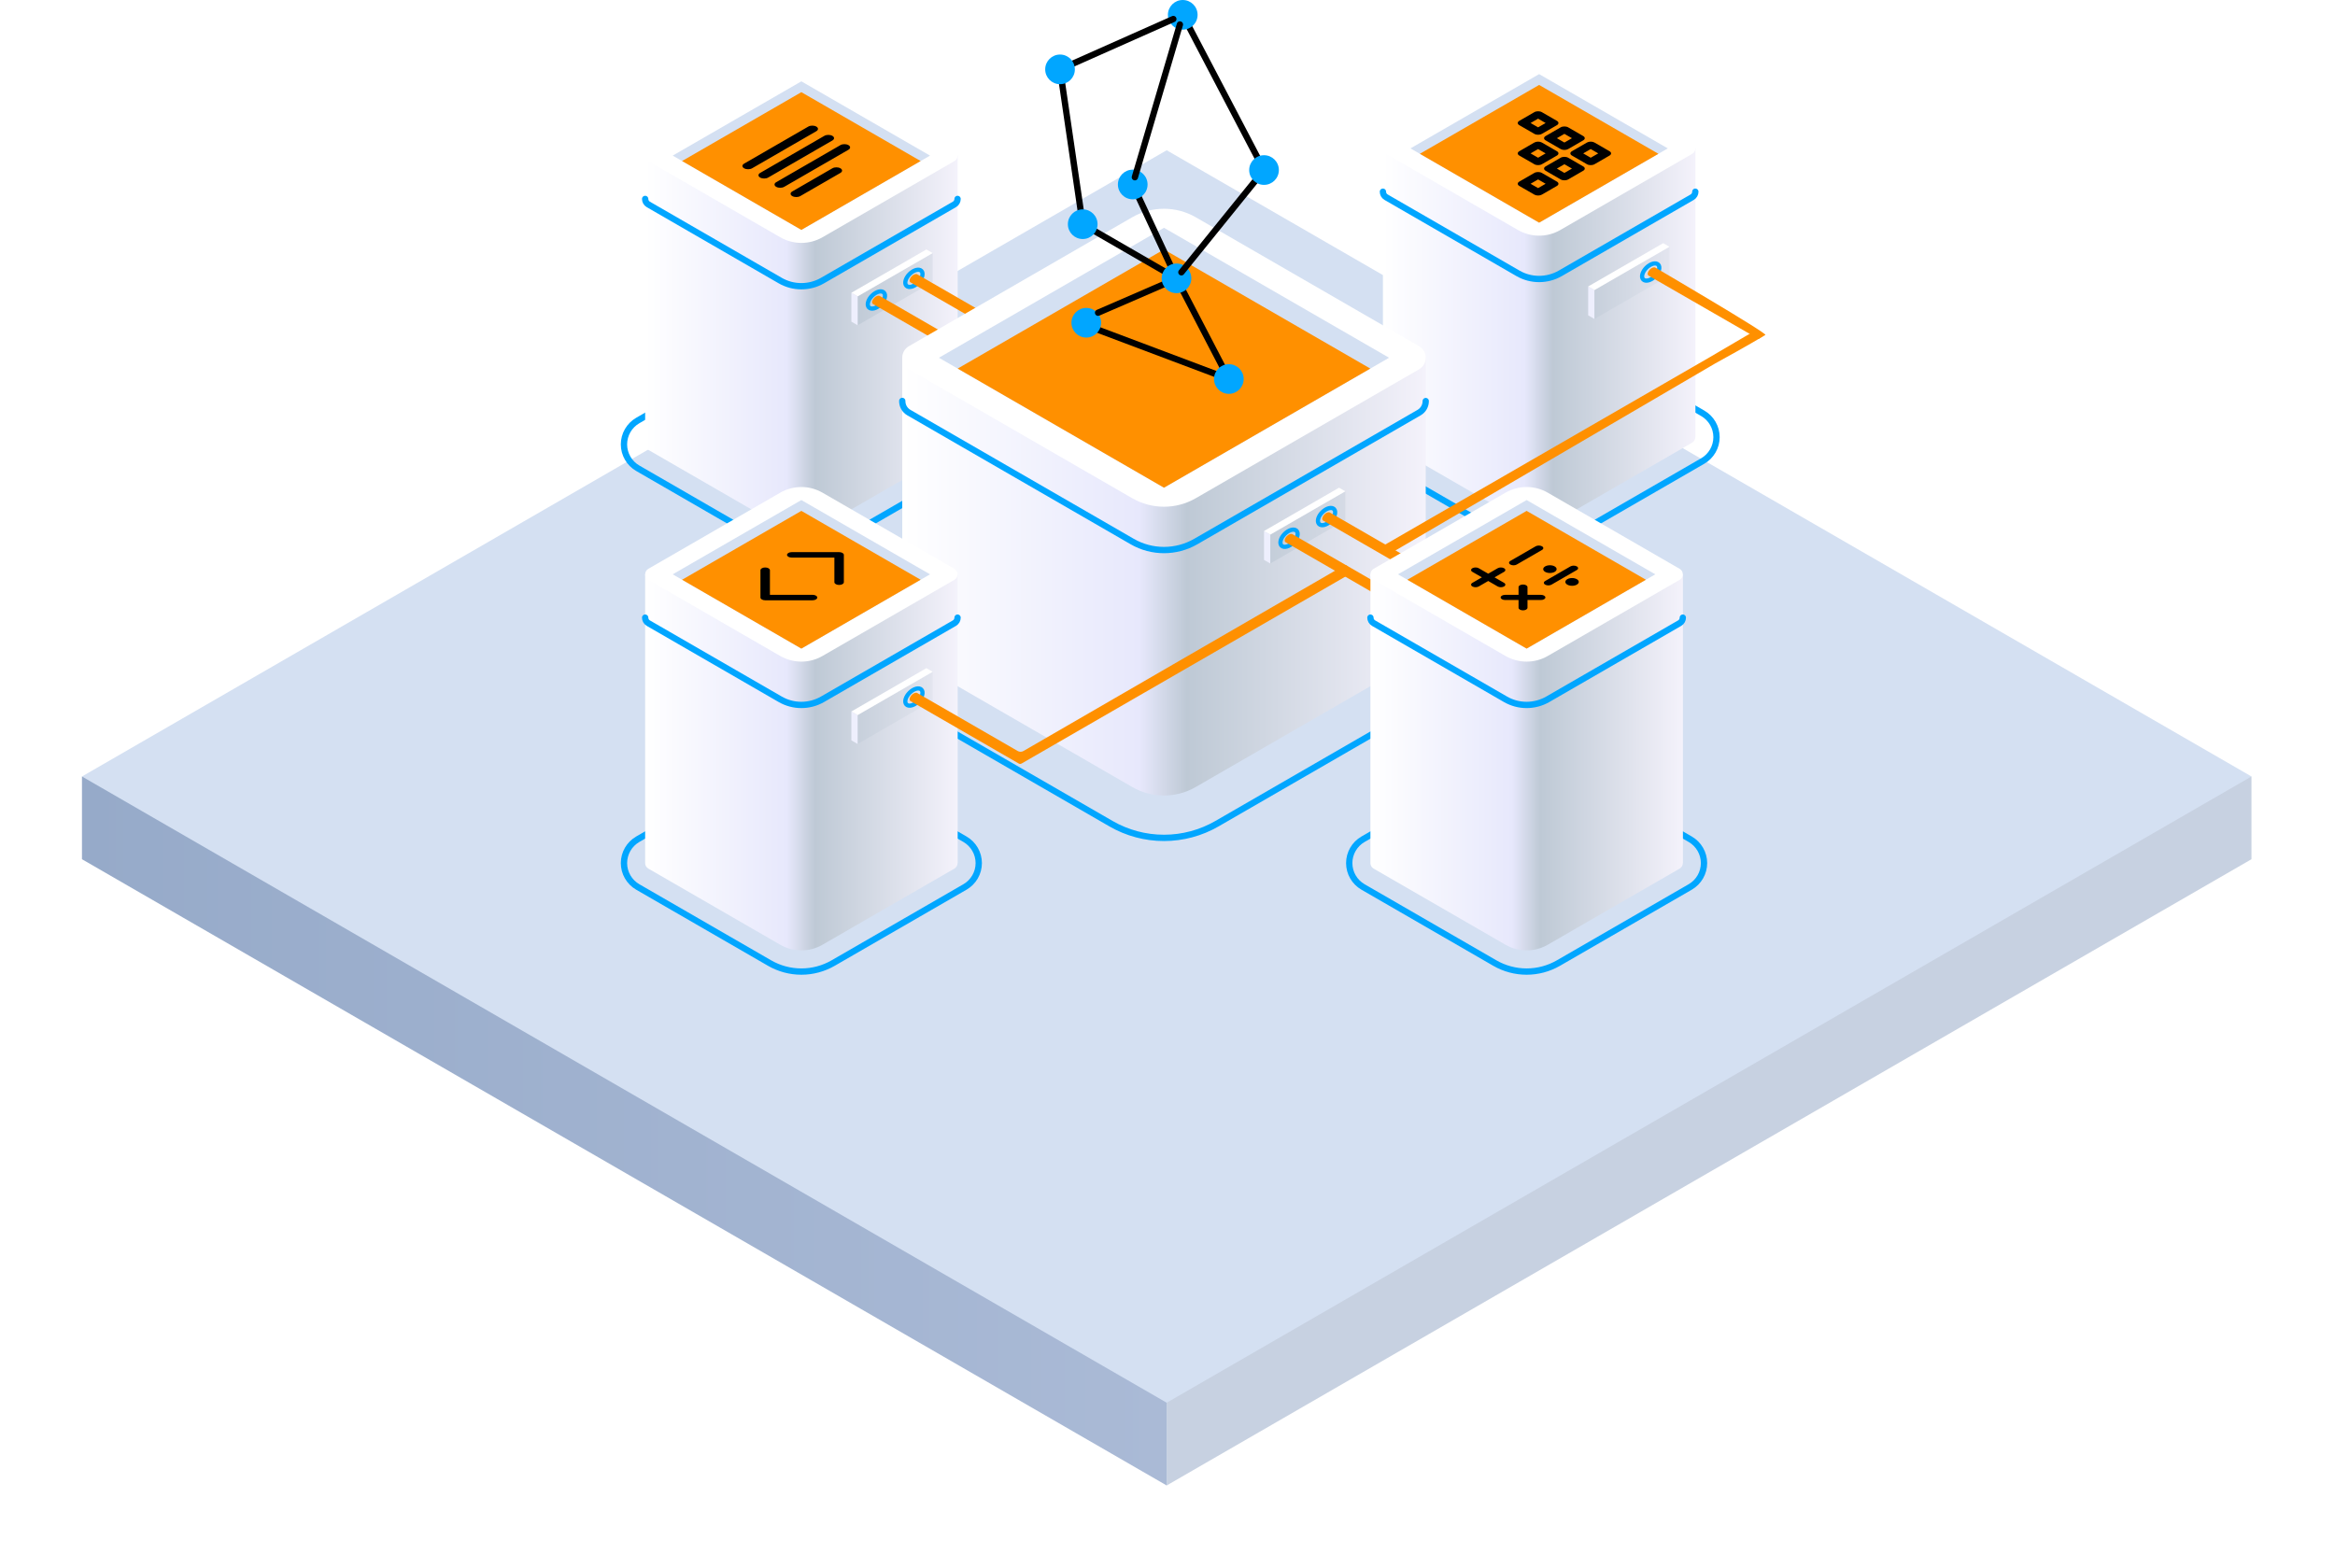 <svg width="740" height="497" viewBox="0 0 740 497" fill="none" xmlns="http://www.w3.org/2000/svg">
<g filter="url(#filter0_d)">
<path d="M713.53 205.284V231.508L369.741 430V206.036L713.53 205.284Z" fill="#C7D1E1"/>
<path d="M369.741 206.036V430L25.975 231.508V205.284L369.741 206.036Z" fill="url(#paint0_linear)"/>
<path d="M25.975 205.284L369.741 403.771L713.53 205.284L369.741 6.799L25.975 205.284Z" fill="#D4E0F2"/>
</g>
<path d="M487.774 172.942C484.242 172.942 480.758 172.008 477.7 170.243L435.92 146.118C433.228 144.564 431.556 141.666 431.556 138.558C431.556 135.448 433.228 132.552 435.92 130.998L477.699 106.874C480.757 105.108 484.242 104.175 487.774 104.175C491.307 104.175 494.79 105.108 497.849 106.874L539.628 130.998C542.321 132.552 543.994 135.447 543.994 138.558C543.994 141.668 542.321 144.564 539.626 146.118L497.849 170.243C494.79 172.008 491.306 172.942 487.774 172.942Z" stroke="#01A6FF" stroke-width="2" stroke-miterlimit="10" stroke-linecap="round" stroke-linejoin="round"/>
<path d="M438.271 47.03V138.558C438.271 139.236 438.608 139.914 439.279 140.304L481.058 164.427C485.215 166.826 490.336 166.826 494.491 164.427L536.271 140.304C536.942 139.914 537.278 139.236 537.278 138.558H537.31V47.03H438.271Z" fill="url(#paint1_linear)"/>
<path d="M438.271 60.759C438.271 61.438 438.608 62.116 439.279 62.504L481.058 86.628C485.215 89.027 490.335 89.027 494.491 86.628L536.271 62.504C536.942 62.116 537.278 61.438 537.278 60.759" stroke="#01A6FF" stroke-width="2" stroke-miterlimit="10" stroke-linecap="round" stroke-linejoin="round"/>
<path d="M481.059 21.162L439.279 45.286C437.936 46.061 437.936 48 439.279 48.775L481.059 72.898C485.215 75.298 490.335 75.298 494.492 72.898L536.271 48.775C537.615 48 537.615 46.061 536.271 45.286L494.492 21.162C490.335 18.763 485.215 18.763 481.059 21.162Z" fill="white"/>
<path d="M447.001 47.03L487.775 23.488L528.549 47.03L487.775 70.573L447.001 47.03Z" fill="#D4E0F2"/>
<path d="M449.975 48.746L487.776 70.573L525.578 48.746L487.776 26.92L449.975 48.746Z" fill="#FF9000"/>
<path d="M253.965 175.232C250.433 175.232 246.949 174.299 243.891 172.533L202.111 148.407C199.419 146.854 197.746 143.957 197.746 140.847C197.746 137.739 199.419 134.841 202.111 133.287L243.891 109.163C246.949 107.397 250.432 106.464 253.965 106.464C257.497 106.464 260.982 107.397 264.04 109.163L305.819 133.287C308.512 134.841 310.184 137.738 310.184 140.847C310.184 143.958 308.512 146.854 305.817 148.407L264.04 172.533C260.981 174.299 257.497 175.232 253.965 175.232Z" stroke="#01A6FF" stroke-width="2" stroke-miterlimit="10" stroke-linecap="round" stroke-linejoin="round"/>
<path d="M204.461 49.321V140.847C204.461 141.526 204.797 142.205 205.469 142.592L247.248 166.715C251.403 169.116 256.524 169.116 260.68 166.715L302.461 142.592C303.132 142.205 303.468 141.526 303.468 140.847H303.501V49.321H204.461Z" fill="url(#paint2_linear)"/>
<path d="M204.461 63.05C204.461 63.729 204.797 64.407 205.468 64.794L247.248 88.919C251.405 91.318 256.524 91.318 260.681 88.919L302.461 64.794C303.132 64.407 303.468 63.729 303.468 63.05" stroke="#01A6FF" stroke-width="2" stroke-miterlimit="10" stroke-linecap="round" stroke-linejoin="round"/>
<path d="M271.798 93.94V103.093L295.574 89.364V80.21L271.798 93.94Z" fill="url(#paint3_linear)"/>
<path d="M269.815 92.796L271.797 93.939V103.093L269.815 101.949V92.796Z" fill="#EEEFFD"/>
<path d="M293.593 79.067L295.573 80.21L271.798 93.94L269.815 92.796L293.593 79.067Z" fill="white"/>
<path d="M280.106 92.721C279.352 91.966 277.683 92.413 276.378 93.72C275.073 95.025 274.625 96.694 275.378 97.447C276.132 98.201 277.801 97.753 279.106 96.449C280.413 95.143 280.859 93.474 280.106 92.721Z" stroke="#01A6FF" stroke-width="1.343" stroke-miterlimit="10" stroke-linecap="round" stroke-linejoin="round"/>
<path d="M291.994 85.856C291.24 85.103 289.571 85.55 288.264 86.855C286.96 88.161 286.513 89.83 287.266 90.583C288.02 91.337 289.689 90.89 290.994 89.584C292.3 88.28 292.747 86.611 291.994 85.856Z" stroke="#01A6FF" stroke-width="1.343" stroke-miterlimit="10" stroke-linecap="round" stroke-linejoin="round"/>
<path d="M247.248 23.453L205.468 47.577C204.125 48.352 204.125 50.291 205.468 51.066L247.248 75.189C251.404 77.589 256.524 77.589 260.681 75.189L302.46 51.066C303.803 50.291 303.803 48.352 302.46 47.577L260.681 23.453C256.524 21.053 251.404 21.053 247.248 23.453Z" fill="white"/>
<path d="M213.19 49.321L253.964 25.779L294.738 49.321L253.964 72.863L213.19 49.321Z" fill="#D4E0F2"/>
<path d="M216.162 51.037L253.964 72.863L291.765 51.037L253.964 29.211L216.162 51.037Z" fill="#FF9000"/>
<path d="M257.504 31.858C257.208 31.866 256.863 31.9 256.706 32.15C256.602 32.314 256.716 32.547 256.862 32.63L256.85 32.631C257.169 32.842 257.516 33.061 257.898 33.053C258.281 33.045 258.676 32.693 258.576 32.324C258.467 31.917 257.926 31.846 257.504 31.858Z" fill="#FF9000"/>
<path d="M278.784 93.793C278.364 93.579 277.637 93.819 277.056 94.399C276.401 95.055 276.177 95.892 276.555 96.271C276.588 96.304 276.621 96.331 276.663 96.356L324.232 123.822L326.405 121.29L278.784 93.793Z" fill="#FF9000"/>
<path d="M290.673 86.929C290.252 86.714 289.526 86.954 288.945 87.535C288.29 88.19 288.066 89.028 288.445 89.407C288.477 89.44 288.511 89.467 288.552 89.491L336.121 116.958L338.293 114.426L290.673 86.929Z" fill="#FF9000"/>
<path d="M368.889 265.57C363.002 265.57 357.195 264.016 352.097 261.071L281.34 220.215C275.89 217.067 272.506 211.204 272.507 204.913C272.508 198.622 275.893 192.761 281.342 189.616L352.098 148.761C357.195 145.818 363.002 144.263 368.889 144.263C374.774 144.263 380.582 145.818 385.679 148.761L456.436 189.618C461.882 192.759 465.27 198.62 465.271 204.913C465.272 211.205 461.887 217.068 456.436 220.215L385.679 261.071C380.582 264.016 374.774 265.57 368.889 265.57Z" stroke="#01A6FF" stroke-width="2" stroke-miterlimit="10" stroke-linecap="round" stroke-linejoin="round"/>
<path d="M285.939 113.389V204.913C285.938 206.339 286.644 207.768 288.056 208.582L358.815 249.439C365.049 253.039 372.729 253.039 378.963 249.439L449.721 208.582C451.132 207.768 451.838 206.342 451.838 204.915V113.389H285.939Z" fill="url(#paint4_linear)"/>
<path d="M285.939 127.075C285.925 128.515 286.63 129.962 288.056 130.785L358.814 171.641C365.048 175.241 372.729 175.241 378.963 171.641L449.721 130.785C451.132 129.97 451.838 128.544 451.838 127.118" stroke="#01A6FF" stroke-width="2" stroke-miterlimit="10" stroke-linecap="round" stroke-linejoin="round"/>
<path d="M402.573 169.449V178.603L426.35 164.874V155.72L402.573 169.449Z" fill="url(#paint5_linear)"/>
<path d="M400.592 168.306L402.573 169.449V178.603L400.592 177.458V168.306Z" fill="#EEEFFD"/>
<path d="M424.368 154.576L426.349 155.72L402.573 169.449L400.591 168.306L424.368 154.576Z" fill="white"/>
<path d="M410.88 168.23C410.127 167.477 408.458 167.923 407.152 169.228C405.848 170.534 405.399 172.203 406.153 172.958C406.906 173.711 408.575 173.263 409.882 171.958C411.188 170.653 411.633 168.984 410.88 168.23Z" stroke="#01A6FF" stroke-width="1.343" stroke-miterlimit="10" stroke-linecap="round" stroke-linejoin="round"/>
<path d="M422.769 161.366C422.016 160.613 420.346 161.06 419.041 162.365C417.735 163.671 417.288 165.34 418.042 166.093C418.795 166.847 420.464 166.4 421.77 165.094C423.075 163.789 423.522 162.119 422.769 161.366Z" stroke="#01A6FF" stroke-width="1.343" stroke-miterlimit="10" stroke-linecap="round" stroke-linejoin="round"/>
<path d="M449.72 109.721L378.962 68.865C372.729 65.266 365.048 65.266 358.813 68.865L288.055 109.721C285.233 111.35 285.233 115.426 288.055 117.056L358.813 157.911C365.048 161.51 372.729 161.51 378.962 157.911L449.72 117.056C452.544 115.426 452.544 111.35 449.72 109.721Z" fill="white"/>
<path d="M297.557 113.389L368.889 72.202L440.22 113.389L368.889 154.575L297.557 113.389Z" fill="#D4E0F2"/>
<path d="M303.501 116.822L368.888 154.575L434.276 116.822L368.888 79.066L303.501 116.822Z" fill="#FF9000"/>
<path d="M344.643 103.264L389.442 120.128L374.4 91.198" stroke="black" stroke-width="2" stroke-miterlimit="10" stroke-linecap="round" stroke-linejoin="round"/>
<path d="M348.956 102.294C348.956 99.698 346.851 97.593 344.255 97.593C341.659 97.593 339.553 99.698 339.553 102.294C339.553 104.89 341.659 106.995 344.255 106.995C346.851 106.995 348.956 104.89 348.956 102.294Z" fill="#01A6FF"/>
<path d="M394.142 120.129C394.142 117.532 392.038 115.428 389.441 115.428C386.845 115.428 384.739 117.532 384.739 120.129C384.739 122.725 386.845 124.83 389.441 124.83C392.038 124.83 394.142 122.725 394.142 120.129Z" fill="#01A6FF"/>
<path d="M343.13 71.058L372.851 88.22L360.23 61.151" stroke="black" stroke-width="2" stroke-miterlimit="10" stroke-linecap="round" stroke-linejoin="round"/>
<path d="M374.401 90.584L373.171 88.22L348 99.12" stroke="black" stroke-width="2" stroke-miterlimit="10" stroke-linecap="round" stroke-linejoin="round"/>
<path d="M377.552 88.22C377.552 85.624 375.448 83.519 372.851 83.519C370.255 83.519 368.15 85.624 368.15 88.22C368.15 90.816 370.255 92.921 372.851 92.921C375.448 92.921 377.552 90.816 377.552 88.22Z" fill="#01A6FF"/>
<path d="M376.053 7.03L400.592 53.897L374.401 86.302" stroke="black" stroke-width="2" stroke-miterlimit="10" stroke-linecap="round" stroke-linejoin="round"/>
<path d="M379.534 4.701C379.534 2.105 377.429 8.01086e-05 374.833 8.01086e-05C372.237 8.01086e-05 370.131 2.105 370.131 4.701C370.131 7.297 372.237 9.402 374.833 9.402C377.429 9.402 379.534 7.297 379.534 4.701Z" fill="#01A6FF"/>
<path d="M405.293 53.896C405.293 51.3 403.188 49.195 400.592 49.195C397.994 49.195 395.89 51.3 395.89 53.896C395.89 56.492 397.994 58.597 400.592 58.597C403.188 58.597 405.293 56.492 405.293 53.896Z" fill="#01A6FF"/>
<path d="M363.683 58.473C363.683 55.877 361.577 53.772 358.982 53.772C356.385 53.772 354.28 55.877 354.28 58.473C354.28 61.069 356.385 63.174 358.982 63.174C361.577 63.174 363.683 61.069 363.683 58.473Z" fill="#01A6FF"/>
<path d="M359.66 56.171L373.93 7.761" stroke="black" stroke-width="2" stroke-miterlimit="10" stroke-linecap="round" stroke-linejoin="round"/>
<path d="M371.845 6.029L335.942 21.987L343.13 71.058" stroke="black" stroke-width="2" stroke-miterlimit="10" stroke-linecap="round" stroke-linejoin="round"/>
<path d="M340.643 21.987C340.643 19.391 338.539 17.287 335.942 17.287C333.345 17.287 331.24 19.391 331.24 21.987C331.24 24.584 333.345 26.688 335.942 26.688C338.539 26.688 340.643 24.584 340.643 21.987Z" fill="#01A6FF"/>
<path d="M347.831 71.058C347.831 68.462 345.726 66.357 343.13 66.357C340.532 66.357 338.428 68.462 338.428 71.058C338.428 73.654 340.532 75.759 343.13 75.759C345.726 75.759 347.831 73.654 347.831 71.058Z" fill="#01A6FF"/>
<path d="M253.965 307.945C250.433 307.945 246.949 307.012 243.891 305.246L202.111 281.122C199.419 279.567 197.746 276.67 197.746 273.562C197.746 270.453 199.419 267.556 202.111 266.001L243.891 241.878C246.949 240.111 250.432 239.179 253.965 239.179C257.497 239.179 260.982 240.111 264.04 241.878L305.819 266.001C308.512 267.556 310.184 270.451 310.184 273.562C310.184 276.672 308.512 279.567 305.817 281.122L264.04 305.246C260.981 307.012 257.497 307.945 253.965 307.945Z" stroke="#01A6FF" stroke-width="2" stroke-miterlimit="10" stroke-linecap="round" stroke-linejoin="round"/>
<path d="M204.461 182.034V273.562C204.461 274.239 204.797 274.918 205.469 275.305L247.248 299.429C251.403 301.83 256.524 301.83 260.68 299.429L302.461 275.305C303.132 274.918 303.468 274.239 303.468 273.562H303.501V182.034H204.461Z" fill="url(#paint6_linear)"/>
<path d="M204.461 195.763C204.461 196.442 204.797 197.12 205.468 197.508L247.248 221.632C251.405 224.033 256.524 224.033 260.681 221.632L302.461 197.508C303.132 197.12 303.468 196.442 303.468 195.763" stroke="#01A6FF" stroke-width="2" stroke-miterlimit="10" stroke-linecap="round" stroke-linejoin="round"/>
<path d="M247.248 156.166L205.468 180.29C204.125 181.065 204.125 183.004 205.468 183.779L247.248 207.903C251.404 210.302 256.524 210.302 260.681 207.903L302.46 183.779C303.803 183.004 303.803 181.065 302.46 180.29L260.681 156.166C256.524 153.766 251.404 153.766 247.248 156.166Z" fill="white"/>
<path d="M213.19 182.034L253.964 158.492L294.738 182.034L253.964 205.576L213.19 182.034Z" fill="#D4E0F2"/>
<path d="M216.162 183.75L253.964 205.576L291.765 183.75L253.964 161.924L216.162 183.75Z" fill="#FF9000"/>
<path d="M271.798 226.653V235.806L295.574 222.078V212.924L271.798 226.653Z" fill="url(#paint7_linear)"/>
<path d="M269.815 225.509L271.797 226.653V235.806L269.815 234.662V225.509Z" fill="#EEEFFD"/>
<path d="M293.593 211.779L295.573 212.924L271.798 226.653L269.815 225.509L293.593 211.779Z" fill="white"/>
<path d="M291.994 218.57C291.24 217.816 289.571 218.262 288.264 219.569C286.96 220.874 286.513 222.544 287.266 223.297C288.02 224.05 289.689 223.602 290.994 222.298C292.3 220.992 292.747 219.323 291.994 218.57Z" stroke="#01A6FF" stroke-width="1.343" stroke-miterlimit="10" stroke-linecap="round" stroke-linejoin="round"/>
<path d="M256.972 164.425C257.076 164.485 257.075 164.585 256.972 164.643L256.901 164.685L255.666 165.402C255.564 165.462 255.394 165.462 255.29 165.402L252.64 163.873C252.535 163.812 252.534 163.714 252.638 163.653L253.851 162.949L253.943 162.895C254.045 162.835 254.217 162.833 254.322 162.895L256.972 164.425Z" fill="#FF9000"/>
<path d="M259.124 165.667C259.228 165.727 259.228 165.827 259.125 165.886L257.82 166.645C257.717 166.704 257.546 166.704 257.442 166.644L256.144 165.894C256.04 165.834 256.04 165.737 256.142 165.676L257.354 164.972L257.447 164.919C257.551 164.858 257.72 164.857 257.824 164.917L259.124 165.667Z" fill="#FF9000"/>
<path d="M261.287 166.916C261.391 166.977 261.39 167.075 261.287 167.135L261.215 167.177L259.98 167.894C259.878 167.953 259.709 167.953 259.605 167.894L258.306 167.144C258.21 167.088 258.201 166.999 258.284 166.939C258.29 166.935 258.296 166.93 258.304 166.926L259.609 166.166C259.711 166.107 259.883 166.107 259.987 166.166L261.287 166.916Z" fill="#FF9000"/>
<path d="M263.525 168.208C263.628 168.268 263.629 168.367 263.526 168.427L262.219 169.185C262.117 169.245 261.946 169.244 261.842 169.185L260.545 168.436C260.44 168.375 260.439 168.278 260.543 168.218L261.755 167.513L261.848 167.458C261.95 167.399 262.121 167.398 262.226 167.458L263.525 168.208Z" fill="#FF9000"/>
<path d="M483.813 307.945C480.28 307.945 476.797 307.012 473.737 305.246L431.959 281.122C429.265 279.567 427.593 276.67 427.593 273.562C427.593 270.453 429.265 267.556 431.959 266.001L473.737 241.878C476.795 240.111 480.28 239.179 483.813 239.179C487.345 239.179 490.828 240.111 493.888 241.878L535.665 266.001C538.359 267.556 540.031 270.451 540.031 273.562C540.031 276.672 538.359 279.567 535.664 281.122L493.886 305.246C490.827 307.012 487.344 307.945 483.813 307.945Z" stroke="#01A6FF" stroke-width="2" stroke-miterlimit="10" stroke-linecap="round" stroke-linejoin="round"/>
<path d="M409.559 169.302C409.138 169.088 408.411 169.327 407.83 169.908C407.175 170.564 406.951 171.402 407.329 171.781C407.363 171.813 407.397 171.84 407.437 171.864L455.007 199.332L457.179 196.8L409.559 169.302Z" fill="#FF9000"/>
<path d="M421.448 162.439C421.028 162.224 420.301 162.463 419.72 163.044C419.065 163.7 418.841 164.538 419.219 164.916C419.252 164.949 419.285 164.977 419.327 165L466.896 192.468L469.069 189.935L421.448 162.439Z" fill="#FF9000"/>
<path d="M427.563 180.889C427.563 179.924 427.02 179.142 426.35 179.142C426.196 179.142 426.051 179.193 425.915 179.268L425.913 179.259L425.879 179.279C425.878 179.28 425.877 179.28 425.877 179.281L324.366 238.026C323.793 238.359 323.086 238.359 322.514 238.027L290.673 219.642C290.252 219.427 289.526 219.667 288.945 220.248C288.29 220.903 288.066 221.741 288.445 222.119C288.477 222.154 288.511 222.18 288.551 222.204L322.841 241.991C322.987 242.08 323.147 242.129 323.316 242.129C323.457 242.129 323.588 242.077 323.713 242.015L323.715 242.031L323.778 241.995C323.784 241.992 323.789 241.989 323.794 241.986L426.818 182.501C426.82 182.5 426.824 182.498 426.826 182.496L426.841 182.488L426.84 182.484C427.265 182.212 427.563 181.603 427.563 180.889Z" fill="#FF9000"/>
<path d="M505.3 91.942V101.096L529.076 87.367V78.213L505.3 91.942Z" fill="url(#paint8_linear)"/>
<path d="M503.318 90.799L505.3 91.942V101.096L503.318 99.952V90.799Z" fill="#EEEFFD"/>
<path d="M527.096 77.069L529.076 78.213L505.301 91.942L503.318 90.799L527.096 77.069Z" fill="white"/>
<path d="M525.496 83.859C524.742 83.106 523.073 83.552 521.766 84.859C520.462 86.164 520.015 87.833 520.768 88.587C521.522 89.34 523.191 88.892 524.496 87.588C525.802 86.282 526.249 84.613 525.496 83.859Z" stroke="#01A6FF" stroke-width="1.343" stroke-miterlimit="10" stroke-linecap="round" stroke-linejoin="round"/>
<path d="M439.368 176.013C438.698 176.013 438.155 175.231 438.155 174.266C438.155 173.553 438.453 172.944 438.878 172.672L438.877 172.668L438.892 172.66C438.894 172.658 438.898 172.656 438.9 172.654L541.924 113.17C541.929 113.166 556.043 104.884 556.049 104.881L558.621 106.595C556.906 107.882 543.616 115.17 543.616 115.17L439.841 175.875L439.839 175.877L439.806 175.897L439.803 175.887C439.667 175.963 439.522 176.013 439.368 176.013Z" fill="#FF9000"/>
<path d="M434.309 182.034V273.562C434.309 274.239 434.645 274.918 435.316 275.305L477.097 299.429C481.251 301.83 486.373 301.83 490.527 299.429L532.308 275.305C532.979 274.918 533.315 274.239 533.315 273.562H533.347V182.034H434.309Z" fill="url(#paint9_linear)"/>
<path d="M434.31 195.763C434.31 196.442 434.645 197.12 435.317 197.508L477.097 221.632C481.252 224.033 486.373 224.033 490.528 221.632L532.308 197.508C532.98 197.12 533.315 196.442 533.315 195.763" stroke="#01A6FF" stroke-width="2" stroke-miterlimit="10" stroke-linecap="round" stroke-linejoin="round"/>
<path d="M477.096 156.166L435.316 180.29C433.973 181.065 433.973 183.004 435.316 183.779L477.096 207.903C481.251 210.302 486.372 210.302 490.527 207.903L532.307 183.779C533.651 183.004 533.651 181.065 532.307 180.29L490.527 156.166C486.372 153.766 481.251 153.766 477.096 156.166Z" fill="white"/>
<path d="M443.039 182.034L483.812 158.492L524.586 182.034L483.812 205.576L443.039 182.034Z" fill="#D4E0F2"/>
<path d="M446.012 183.75L483.812 205.576L521.615 183.75L483.812 161.924L446.012 183.75Z" fill="#FF9000"/>
<path d="M524.593 84.809C524.172 84.594 523.446 84.834 522.865 85.415C522.21 86.07 521.986 86.908 522.365 87.286C522.397 87.319 522.431 87.347 522.472 87.371L557.334 107.452C557.334 107.452 558.621 106.594 559.478 106.166C560.335 105.738 524.593 84.809 524.593 84.809Z" fill="#FF9000"/>
<path fill-rule="evenodd" clip-rule="evenodd" d="M486.259 35.55L481.495 38.301C480.837 38.68 480.836 39.297 481.495 39.676L486.259 42.425C486.918 42.809 487.984 42.809 488.642 42.425L493.407 39.676C494.064 39.297 494.064 38.68 493.407 38.301L488.642 35.55C488.312 35.359 487.882 35.264 487.451 35.264C487.019 35.264 486.588 35.359 486.259 35.55ZM485.067 38.989L487.451 37.612L489.832 38.989L487.451 40.364L485.067 38.989ZM494.599 40.364L489.832 43.115C489.175 43.496 489.175 44.11 489.832 44.489L494.599 47.241C495.256 47.622 496.323 47.622 496.98 47.241L501.744 44.489C502.403 44.11 502.403 43.496 501.744 43.115L496.98 40.364C496.651 40.173 496.221 40.079 495.79 40.079C495.359 40.079 494.927 40.173 494.599 40.364ZM493.407 43.802L495.788 42.425L498.173 43.802L495.788 45.177L493.407 43.802ZM502.937 45.177L498.173 47.929C497.514 48.311 497.514 48.926 498.173 49.305L502.937 52.056C503.594 52.435 504.662 52.435 505.32 52.056L510.085 49.305C510.742 48.926 510.742 48.311 510.085 47.929L505.32 45.177C504.99 44.987 504.56 44.893 504.128 44.893C503.697 44.893 503.266 44.987 502.937 45.177ZM501.744 48.618L504.127 47.241L506.51 48.618L504.127 49.992L501.744 48.618ZM486.259 45.177L481.495 47.929C480.836 48.311 480.836 48.926 481.495 49.305L486.259 52.056C486.918 52.435 487.984 52.435 488.642 52.056L493.407 49.305C494.064 48.926 494.064 48.311 493.407 47.929L488.642 45.177C488.312 44.987 487.882 44.893 487.451 44.893C487.019 44.893 486.588 44.987 486.259 45.177ZM485.067 48.618L487.451 47.241L489.832 48.618L487.451 49.992L485.067 48.618ZM494.599 49.992L489.832 52.743C489.175 53.124 489.175 53.739 489.832 54.12L494.599 56.87C495.256 57.251 496.323 57.251 496.98 56.87L501.744 54.12C502.403 53.739 502.403 53.124 501.744 52.743L496.98 49.992C496.651 49.803 496.221 49.708 495.79 49.708C495.359 49.708 494.927 49.803 494.599 49.992ZM493.407 53.431L495.788 52.056L498.173 53.431L495.788 54.807L493.407 53.431ZM486.259 54.807L481.495 57.557C480.836 57.938 480.836 58.553 481.495 58.934L486.259 61.685C486.918 62.066 487.984 62.066 488.642 61.685L493.407 58.934C494.064 58.553 494.064 57.938 493.407 57.557L488.642 54.807C488.312 54.617 487.882 54.523 487.451 54.523C487.019 54.523 486.588 54.617 486.259 54.807ZM485.067 58.244L487.451 56.87L489.832 58.244L487.451 59.621L485.067 58.244Z" fill="black"/>
<path fill-rule="evenodd" clip-rule="evenodd" d="M256.166 40.118L235.814 51.869C235.11 52.276 235.11 52.932 235.814 53.338C236.516 53.745 237.654 53.745 238.357 53.338L258.709 41.588C259.411 41.183 259.411 40.527 258.709 40.118C258.357 39.916 257.898 39.815 257.438 39.815C256.977 39.815 256.516 39.916 256.166 40.118ZM261.254 43.056L240.9 54.808C240.2 55.214 240.2 55.871 240.9 56.276C241.602 56.682 242.743 56.682 243.445 56.276L263.797 44.526C264.501 44.121 264.501 43.463 263.797 43.056C263.445 42.853 262.986 42.752 262.526 42.752C262.065 42.752 261.604 42.853 261.254 43.056ZM266.342 45.993L245.99 57.746C245.286 58.152 245.286 58.809 245.99 59.214C246.692 59.62 247.831 59.62 248.533 59.214L268.887 47.463C269.589 47.058 269.589 46.4 268.887 45.993C268.535 45.791 268.074 45.69 267.614 45.69C267.153 45.69 266.692 45.791 266.342 45.993ZM263.797 53.338L251.078 60.683C250.374 61.088 250.374 61.747 251.078 62.151C251.78 62.557 252.919 62.557 253.621 62.151L266.342 54.808C267.044 54.4 267.044 53.745 266.342 53.338C265.99 53.136 265.531 53.034 265.071 53.034C264.609 53.034 264.149 53.136 263.797 53.338Z" fill="black"/>
<path fill-rule="evenodd" clip-rule="evenodd" d="M486.681 173.15L478.659 177.782C478.107 178.101 478.107 178.618 478.659 178.939C479.213 179.26 480.111 179.26 480.665 178.939L488.686 174.308C489.241 173.988 489.241 173.469 488.686 173.15C488.409 172.99 488.047 172.91 487.684 172.91C487.32 172.91 486.957 172.99 486.681 173.15ZM489.69 179.517C488.858 179.998 488.858 180.776 489.69 181.255C490.519 181.733 491.866 181.733 492.697 181.255C493.527 180.776 493.527 179.998 492.697 179.517C492.282 179.279 491.737 179.159 491.193 179.159C490.649 179.159 490.104 179.279 489.69 179.517ZM497.71 179.517L489.69 184.149C489.135 184.47 489.135 184.987 489.69 185.307C490.243 185.627 491.141 185.627 491.695 185.307L499.716 180.676C500.269 180.355 500.269 179.838 499.716 179.517C499.439 179.358 499.076 179.279 498.712 179.279C498.349 179.279 497.986 179.358 497.71 179.517ZM466.627 180.098C466.074 180.417 466.074 180.934 466.627 181.255L469.636 182.992L466.627 184.729C466.074 185.048 466.074 185.566 466.627 185.886C467.18 186.205 468.078 186.205 468.633 185.886L471.64 184.149L474.649 185.886C475.203 186.205 476.1 186.205 476.654 185.886C477.208 185.566 477.208 185.048 476.654 184.729L473.646 182.992L476.654 181.255C477.208 180.934 477.208 180.417 476.654 180.098C476.377 179.938 476.014 179.857 475.652 179.857C475.289 179.857 474.926 179.938 474.649 180.098L471.64 181.833L468.633 180.098C468.356 179.937 467.993 179.857 467.63 179.857C467.267 179.857 466.904 179.937 466.627 180.098ZM496.707 183.571C495.877 184.049 495.877 184.827 496.707 185.307C497.539 185.787 498.886 185.787 499.716 185.307C500.547 184.827 500.547 184.049 499.716 183.571C499.3 183.331 498.756 183.211 498.212 183.211C497.668 183.211 497.123 183.331 496.707 183.571ZM481.252 186.085V188.541H476.999C476.215 188.541 475.581 188.908 475.581 189.359C475.581 189.811 476.215 190.178 476.999 190.178H481.252V192.634C481.252 193.086 481.887 193.453 482.671 193.453C483.453 193.453 484.088 193.086 484.088 192.634V190.178H488.343C489.125 190.178 489.761 189.811 489.761 189.359C489.761 188.908 489.125 188.541 488.343 188.541H484.088V186.085C484.088 185.633 483.453 185.266 482.671 185.266C481.887 185.266 481.252 185.633 481.252 186.085Z" fill="black"/>
<path fill-rule="evenodd" clip-rule="evenodd" d="M250.919 175C250.09 175 249.417 175.388 249.417 175.866C249.417 176.346 250.09 176.733 250.919 176.733H264.43V184.534C264.43 185.014 265.103 185.402 265.932 185.402C266.762 185.402 267.433 185.014 267.433 184.534V175.866C267.433 175.388 266.762 175 265.932 175H250.919ZM241 180.727V189.395C241 189.874 241.671 190.261 242.501 190.261H257.515C258.344 190.261 259.016 189.874 259.016 189.395C259.016 188.915 258.344 188.527 257.515 188.527H244.002V180.727C244.002 180.248 243.33 179.859 242.501 179.859C241.671 179.859 241 180.248 241 180.727Z" fill="black"/>
<defs>
<filter id="filter0_d" x="0.46" y="6.799" width="738.585" height="489.54" filterUnits="userSpaceOnUse" color-interpolation-filters="sRGB">
<feFlood flood-opacity="0" result="BackgroundImageFix"/>
<feColorMatrix in="SourceAlpha" type="matrix" values="0 0 0 0 0 0 0 0 0 0 0 0 0 0 0 0 0 0 127 0"/>
<feOffset dy="40.824"/>
<feGaussianBlur stdDeviation="12.757"/>
<feColorMatrix type="matrix" values="0 0 0 0 0 0 0 0 0 0 0 0 0 0 0 0 0 0 0.3 0"/>
<feBlend mode="normal" in2="BackgroundImageFix" result="effect1_dropShadow"/>
<feBlend mode="normal" in="SourceGraphic" in2="effect1_dropShadow" result="shape"/>
</filter>
<linearGradient id="paint0_linear" x1="369.741" y1="317.641" x2="25.964" y2="317.641" gradientUnits="userSpaceOnUse">
<stop stop-color="#AABAD6"/>
<stop offset="1" stop-color="#96AAC9"/>
</linearGradient>
<linearGradient id="paint1_linear" x1="438.272" y1="106.628" x2="537.311" y2="106.628" gradientUnits="userSpaceOnUse">
<stop stop-color="white"/>
<stop offset="0.453" stop-color="#E7E8FC"/>
<stop offset="0.544" stop-color="#BEC9D5"/>
<stop offset="1" stop-color="#F4F2FB"/>
</linearGradient>
<linearGradient id="paint2_linear" x1="204.461" y1="108.918" x2="303.5" y2="108.918" gradientUnits="userSpaceOnUse">
<stop stop-color="white"/>
<stop offset="0.453" stop-color="#E7E8FC"/>
<stop offset="0.544" stop-color="#BEC9D5"/>
<stop offset="1" stop-color="#F4F2FB"/>
</linearGradient>
<linearGradient id="paint3_linear" x1="215.709" y1="108.918" x2="314.748" y2="108.918" gradientUnits="userSpaceOnUse">
<stop stop-color="white"/>
<stop offset="0.453" stop-color="#E7E8FC"/>
<stop offset="0.544" stop-color="#BEC9D5"/>
<stop offset="1" stop-color="#F4F2FB"/>
</linearGradient>
<linearGradient id="paint4_linear" x1="285.939" y1="182.764" x2="451.838" y2="182.764" gradientUnits="userSpaceOnUse">
<stop stop-color="white"/>
<stop offset="0.453" stop-color="#E7E8FC"/>
<stop offset="0.544" stop-color="#BEC9D5"/>
<stop offset="1" stop-color="#F4F2FB"/>
</linearGradient>
<linearGradient id="paint5_linear" x1="303.772" y1="182.764" x2="469.671" y2="182.764" gradientUnits="userSpaceOnUse">
<stop stop-color="white"/>
<stop offset="0.453" stop-color="#E7E8FC"/>
<stop offset="0.544" stop-color="#BEC9D5"/>
<stop offset="1" stop-color="#F4F2FB"/>
</linearGradient>
<linearGradient id="paint6_linear" x1="204.461" y1="241.632" x2="303.5" y2="241.632" gradientUnits="userSpaceOnUse">
<stop stop-color="white"/>
<stop offset="0.453" stop-color="#E7E8FC"/>
<stop offset="0.544" stop-color="#BEC9D5"/>
<stop offset="1" stop-color="#F4F2FB"/>
</linearGradient>
<linearGradient id="paint7_linear" x1="210.838" y1="241.632" x2="309.877" y2="241.632" gradientUnits="userSpaceOnUse">
<stop stop-color="white"/>
<stop offset="0.453" stop-color="#E7E8FC"/>
<stop offset="0.544" stop-color="#BEC9D5"/>
<stop offset="1" stop-color="#F4F2FB"/>
</linearGradient>
<linearGradient id="paint8_linear" x1="444.34" y1="106.921" x2="543.379" y2="106.921" gradientUnits="userSpaceOnUse">
<stop stop-color="white"/>
<stop offset="0.453" stop-color="#E7E8FC"/>
<stop offset="0.544" stop-color="#BEC9D5"/>
<stop offset="1" stop-color="#F4F2FB"/>
</linearGradient>
<linearGradient id="paint9_linear" x1="434.309" y1="241.632" x2="533.348" y2="241.632" gradientUnits="userSpaceOnUse">
<stop stop-color="white"/>
<stop offset="0.453" stop-color="#E7E8FC"/>
<stop offset="0.544" stop-color="#BEC9D5"/>
<stop offset="1" stop-color="#F4F2FB"/>
</linearGradient>
</defs>
</svg>
